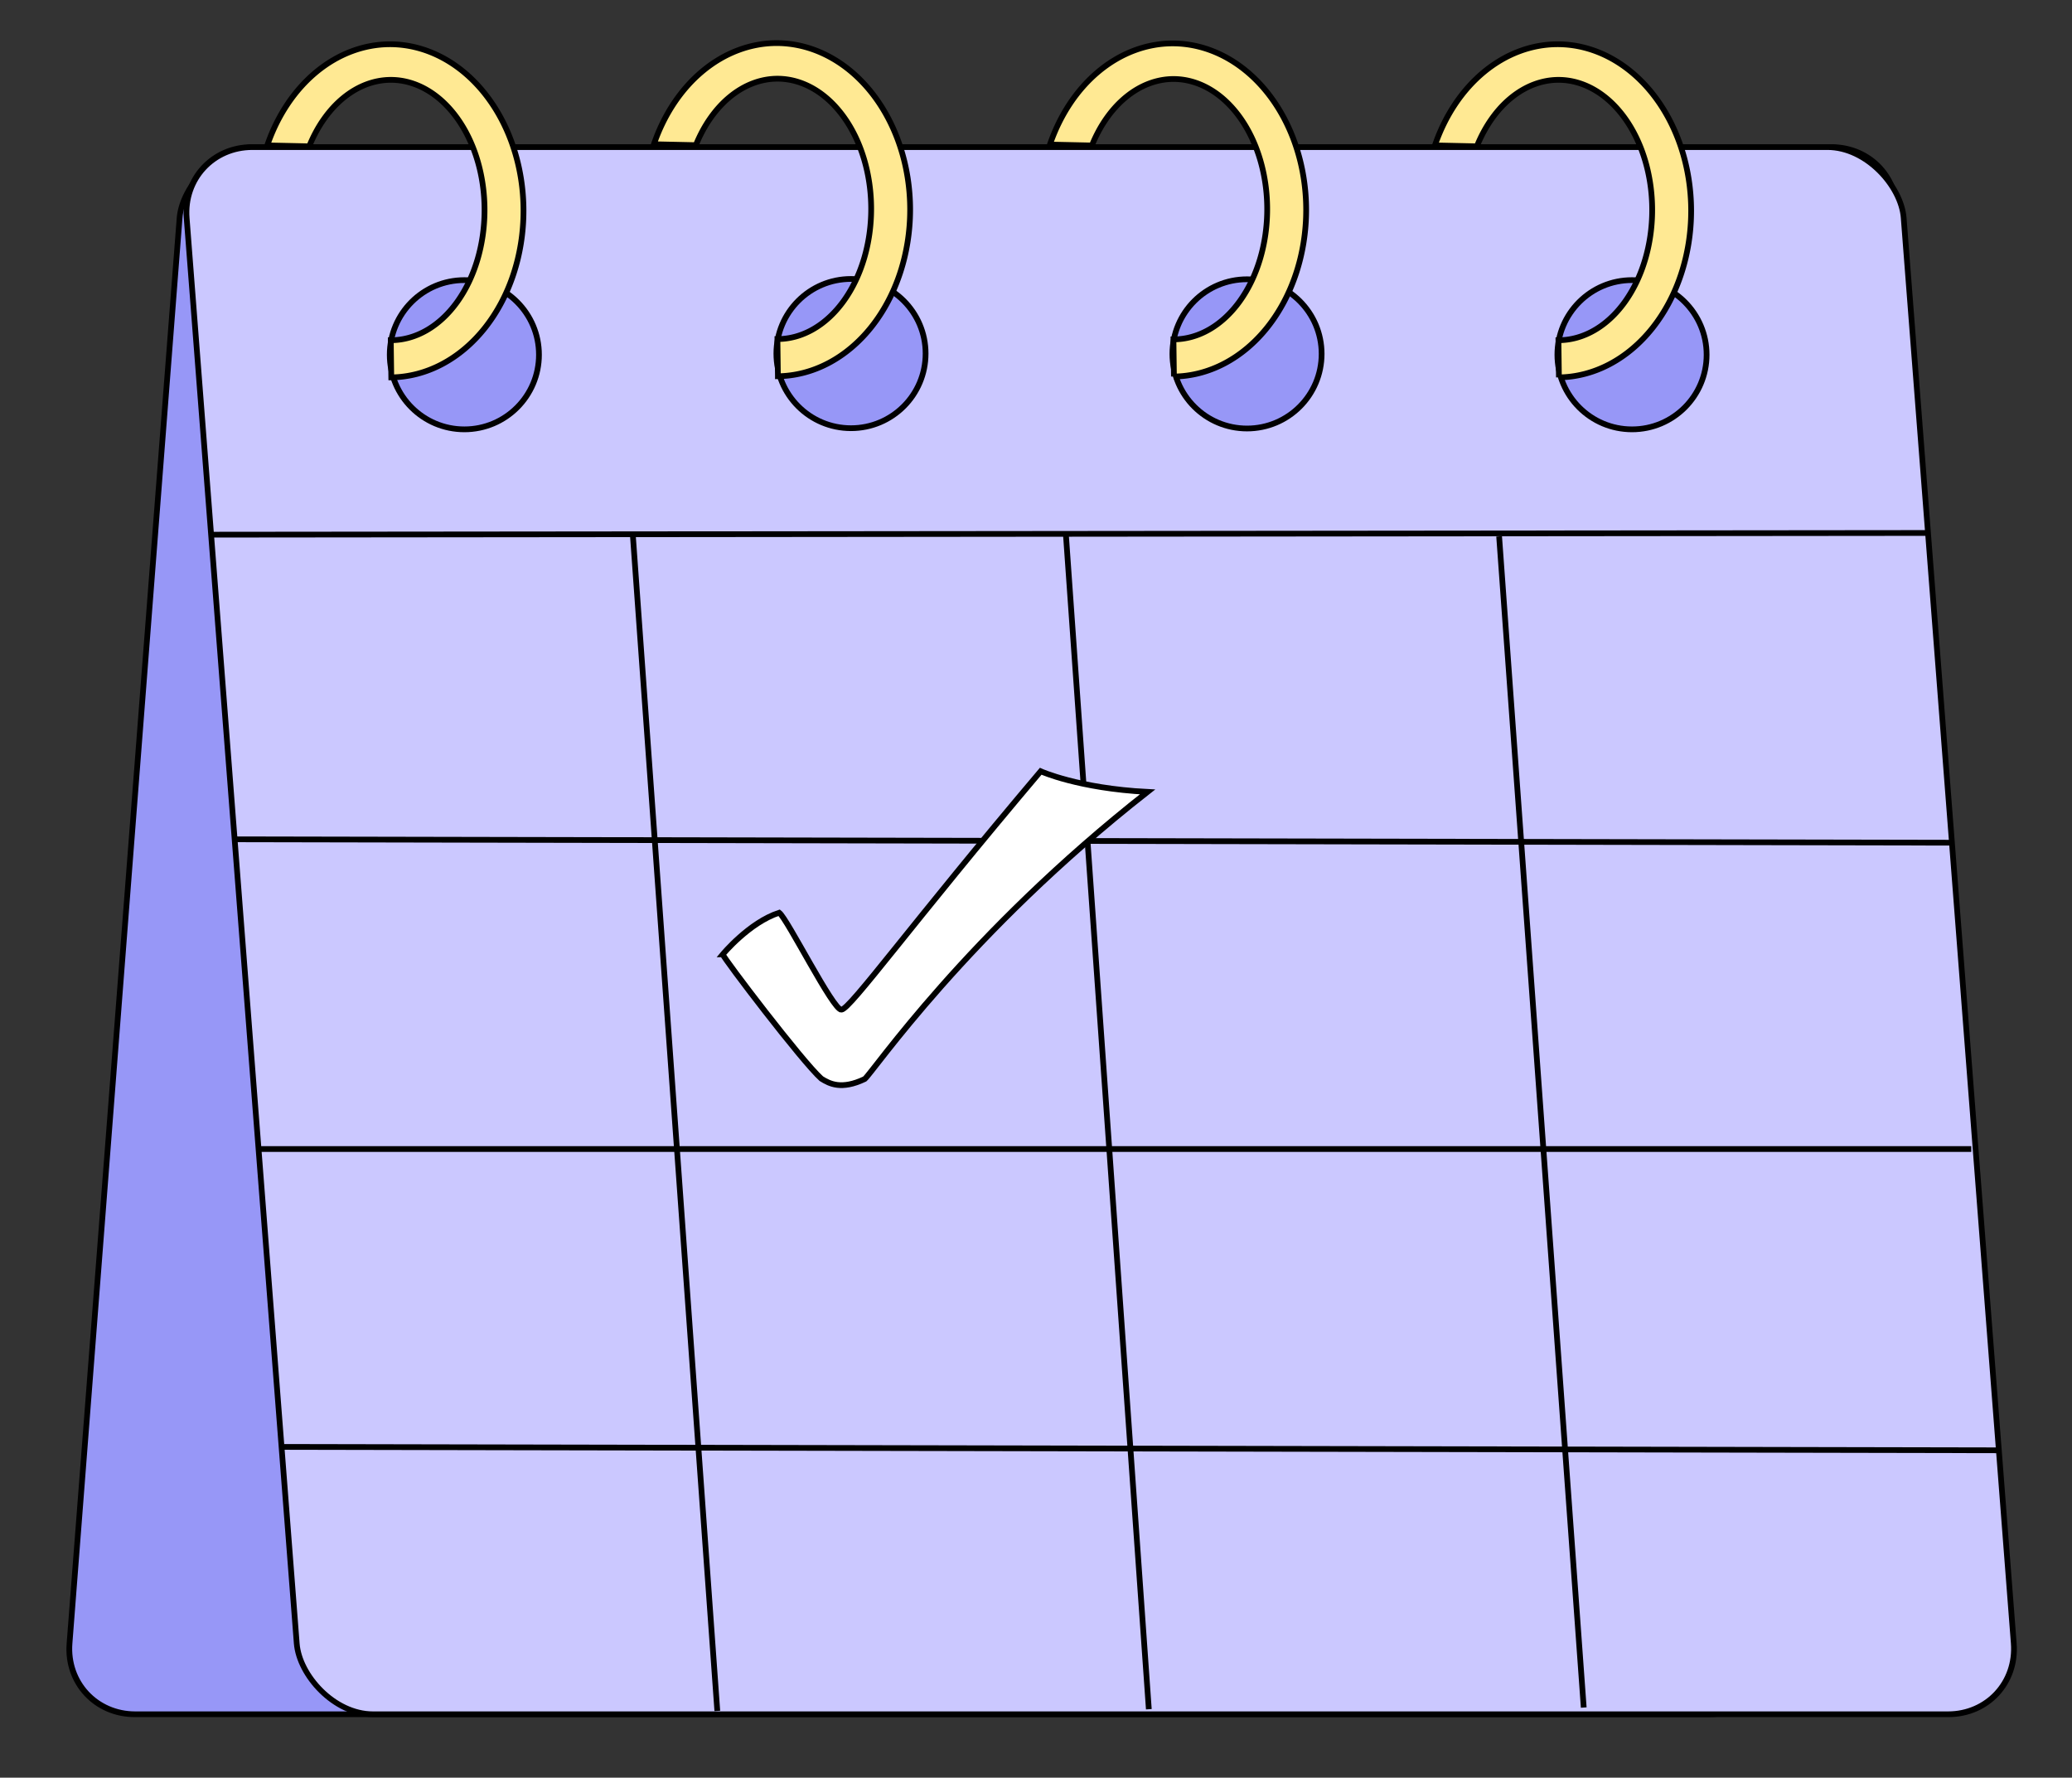 <?xml version="1.0" encoding="UTF-8" standalone="no"?>
<!-- Created with Inkscape (http://www.inkscape.org/) -->

<svg
   width="204mm"
   height="175mm"
   viewBox="0 0 204 175"
   version="1.1"
   id="svg5"
   xml:space="preserve"
   inkscape:version="1.2.2 (732a01da63, 2022-12-09)"
   sodipodi:docname="bubble-gum-calendar.svg"
   xmlns:inkscape="http://www.inkscape.org/namespaces/inkscape"
   xmlns:sodipodi="http://sodipodi.sourceforge.net/DTD/sodipodi-0.dtd"
   xmlns="http://www.w3.org/2000/svg"
   xmlns:svg="http://www.w3.org/2000/svg"><rect x="0" y="0" width="204" height="175" fill="#333333" stroke="none"/><sodipodi:namedview
     id="namedview7"
     pagecolor="#ffffff"
     bordercolor="#000000"
     borderopacity="0.25"
     inkscape:showpageshadow="2"
     inkscape:pageopacity="0.0"
     inkscape:pagecheckerboard="0"
     inkscape:deskcolor="#d1d1d1"
     inkscape:document-units="mm"
     showgrid="false"
     inkscape:lockguides="false"
     inkscape:zoom="0.44631734"
     inkscape:cx="181.48522"
     inkscape:cy="795.39818"
     inkscape:window-width="1920"
     inkscape:window-height="1009"
     inkscape:window-x="-8"
     inkscape:window-y="-8"
     inkscape:window-maximized="1"
     inkscape:current-layer="layer1" /><defs
     id="defs2" /><g
     inkscape:label="Layer 1"
     inkscape:groupmode="layer"
     id="layer1"><g
       inkscape:label="Image"
       id="g1964"
       transform="matrix(0.564,0,0,0.564,5.978,2.818)"><rect
         style="display:inline;fill:#9797f7;fill-opacity:1;stroke:#000000;stroke-width:1.001;stroke-linecap:round;stroke-dasharray:none;stroke-opacity:1"
         id="rect2127-5"
         width="299.737"
         height="274.365"
         x="-323.041"
         y="20.74"
         transform="matrix(-1,0,-0.077,0.997,0,0)"
         ry="12.395" /><rect
         style="display:inline;fill:#cbc8ff;fill-opacity:1;stroke:#000000;stroke-width:1.001;stroke-linecap:round;stroke-dasharray:none;stroke-opacity:1"
         id="rect2127"
         width="299.737"
         height="274.365"
         x="19.432"
         y="20.74"
         transform="matrix(1,0,0.077,0.997,0,0)"
         ry="12.395" /><g
         id="g9636"
         transform="translate(-0.886,2.068)"
         style="display:inline"><circle
           style="display:inline;fill:#9797f7;fill-opacity:1;stroke:#000000;stroke-width:1;stroke-linecap:round;stroke-dasharray:none;stroke-opacity:1"
           id="path7041-8"
           cx="138.842"
           cy="54.651"
           r="13.024" /><path
           id="path7941-4"
           style="display:inline;fill:#ffe993;fill-opacity:0.997;stroke:#000000;stroke-width:1;stroke-linecap:round;stroke-dasharray:none;stroke-opacity:1"
           d="M 125.845,0.457 A 23.324,29.084 0 0 0 104.433,18.113 l 7.328,0.16 A 16.372,22.723 0 0 1 125.991,6.672 16.372,22.723 0 0 1 142.364,29.395 16.372,22.723 0 0 1 125.999,52.117 l 0.084,6.486 A 23.324,29.084 0 0 0 149.167,29.541 23.324,29.084 0 0 0 125.845,0.457 Z" /></g><g
         id="g9636-0"
         transform="translate(68.247,2.122)"
         style="display:inline"><circle
           style="display:inline;fill:#9797f7;fill-opacity:1;stroke:#000000;stroke-width:1;stroke-linecap:round;stroke-dasharray:none;stroke-opacity:1"
           id="path7041-8-0"
           cx="138.842"
           cy="54.651"
           r="13.024" /><path
           id="path7941-4-7"
           style="display:inline;fill:#ffe993;fill-opacity:0.997;stroke:#000000;stroke-width:1;stroke-linecap:round;stroke-dasharray:none;stroke-opacity:1"
           d="M 125.845,0.457 A 23.324,29.084 0 0 0 104.433,18.113 l 7.328,0.16 A 16.372,22.723 0 0 1 125.991,6.672 16.372,22.723 0 0 1 142.364,29.395 16.372,22.723 0 0 1 125.999,52.117 l 0.084,6.486 A 23.324,29.084 0 0 0 149.167,29.541 23.324,29.084 0 0 0 125.845,0.457 Z" /></g><g
         id="g9636-0-1"
         transform="translate(135.453,2.269)"
         style="display:inline"><circle
           style="display:inline;fill:#9797f7;fill-opacity:1;stroke:#000000;stroke-width:1;stroke-linecap:round;stroke-dasharray:none;stroke-opacity:1"
           id="path7041-8-0-9"
           cx="138.842"
           cy="54.651"
           r="13.024" /><path
           id="path7941-4-7-2"
           style="display:inline;fill:#ffe993;fill-opacity:0.997;stroke:#000000;stroke-width:1;stroke-linecap:round;stroke-dasharray:none;stroke-opacity:1"
           d="M 125.845,0.457 A 23.324,29.084 0 0 0 104.433,18.113 l 7.328,0.16 A 16.372,22.723 0 0 1 125.991,6.672 16.372,22.723 0 0 1 142.364,29.395 16.372,22.723 0 0 1 125.999,52.117 l 0.084,6.486 A 23.324,29.084 0 0 0 149.167,29.541 23.324,29.084 0 0 0 125.845,0.457 Z" /></g><g
         id="g9636-0-6"
         transform="translate(-68.379,2.269)"
         style="display:inline"><circle
           style="display:inline;fill:#9797f7;fill-opacity:1;stroke:#000000;stroke-width:1;stroke-linecap:round;stroke-dasharray:none;stroke-opacity:1"
           id="path7041-8-0-99"
           cx="138.842"
           cy="54.651"
           r="13.024" /><path
           id="path7941-4-7-0"
           style="display:inline;fill:#ffe993;fill-opacity:0.997;stroke:#000000;stroke-width:1;stroke-linecap:round;stroke-dasharray:none;stroke-opacity:1"
           d="M 125.845,0.457 A 23.324,29.084 0 0 0 104.433,18.113 l 7.328,0.16 A 16.372,22.723 0 0 1 125.991,6.672 16.372,22.723 0 0 1 142.364,29.395 16.372,22.723 0 0 1 125.999,52.117 l 0.084,6.486 A 23.324,29.084 0 0 0 149.167,29.541 23.324,29.084 0 0 0 125.845,0.457 Z" /></g><g
         id="g9798"><path
           style="fill:#cbc8ff;fill-opacity:0.335;stroke:#000000;stroke-width:1;stroke-linecap:round;stroke-dasharray:none;stroke-opacity:1"
           d="M 38.994,247.553 337.948,248.144 Z"
           id="path9777" /><path
           style="fill:#cbc8ff;fill-opacity:0.335;stroke:#000000;stroke-width:1;stroke-linecap:round;stroke-dasharray:none;stroke-opacity:1"
           d="M 333.517,195.561 H 34.858 Z"
           id="path9779" /><path
           style="fill:#cbc8ff;fill-opacity:0.335;stroke:#000000;stroke-width:1;stroke-linecap:round;stroke-dasharray:none;stroke-opacity:1"
           d="M 330.267,142.092 30.723,141.501 Z"
           id="path9781" /><path
           style="fill:#cbc8ff;fill-opacity:0.335;stroke:#000000;stroke-width:1;stroke-linecap:round;stroke-dasharray:none;stroke-opacity:1"
           d="M 26.587,88.327 325.836,88.032 Z"
           id="path9783" /><path
           style="fill:#cbc8ff;fill-opacity:0.335;stroke:#000000;stroke-width:1;stroke-linecap:round;stroke-dasharray:none;stroke-opacity:1"
           d="M 99.848,88.032 114.619,293.637 Z"
           id="path9785" /><path
           style="fill:#cbc8ff;fill-opacity:0.335;stroke:#000000;stroke-width:1;stroke-linecap:round;stroke-dasharray:none;stroke-opacity:1"
           d="M 175.473,88.327 189.948,293.341 Z"
           id="path9787" /><path
           style="fill:#cbc8ff;fill-opacity:0.335;stroke:#000000;stroke-width:1;stroke-linecap:round;stroke-dasharray:none;stroke-opacity:1"
           d="M 251.098,88.623 265.868,293.046 Z"
           id="path9789" /></g><path
         style="fill:#ffffff;fill-opacity:1;fill-rule:evenodd;stroke:#000000;stroke-width:1;stroke-linecap:butt;stroke-linejoin:miter;stroke-dasharray:none;stroke-opacity:1"
         d="m 115.567,161.583 c 0,0 4.63,-5.588 9.861,-7.27 1.416,1.062 9.444,17.105 10.86,16.928 1.593,-0.177 12.087,-14.798 34.782,-41.619 0,0 6.568,2.982 18.652,3.604 -31.598,24.785 -47.942,48.946 -49.374,50.114 -4.072,1.947 -6.158,0.821 -7.575,-0.065 -3.363,-3.009 -17.029,-20.984 -17.206,-21.692 z"
         id="path5752"
         inkscape:connector-curvature="0"
         sodipodi:nodetypes="cccccccc" /></g></g></svg>
